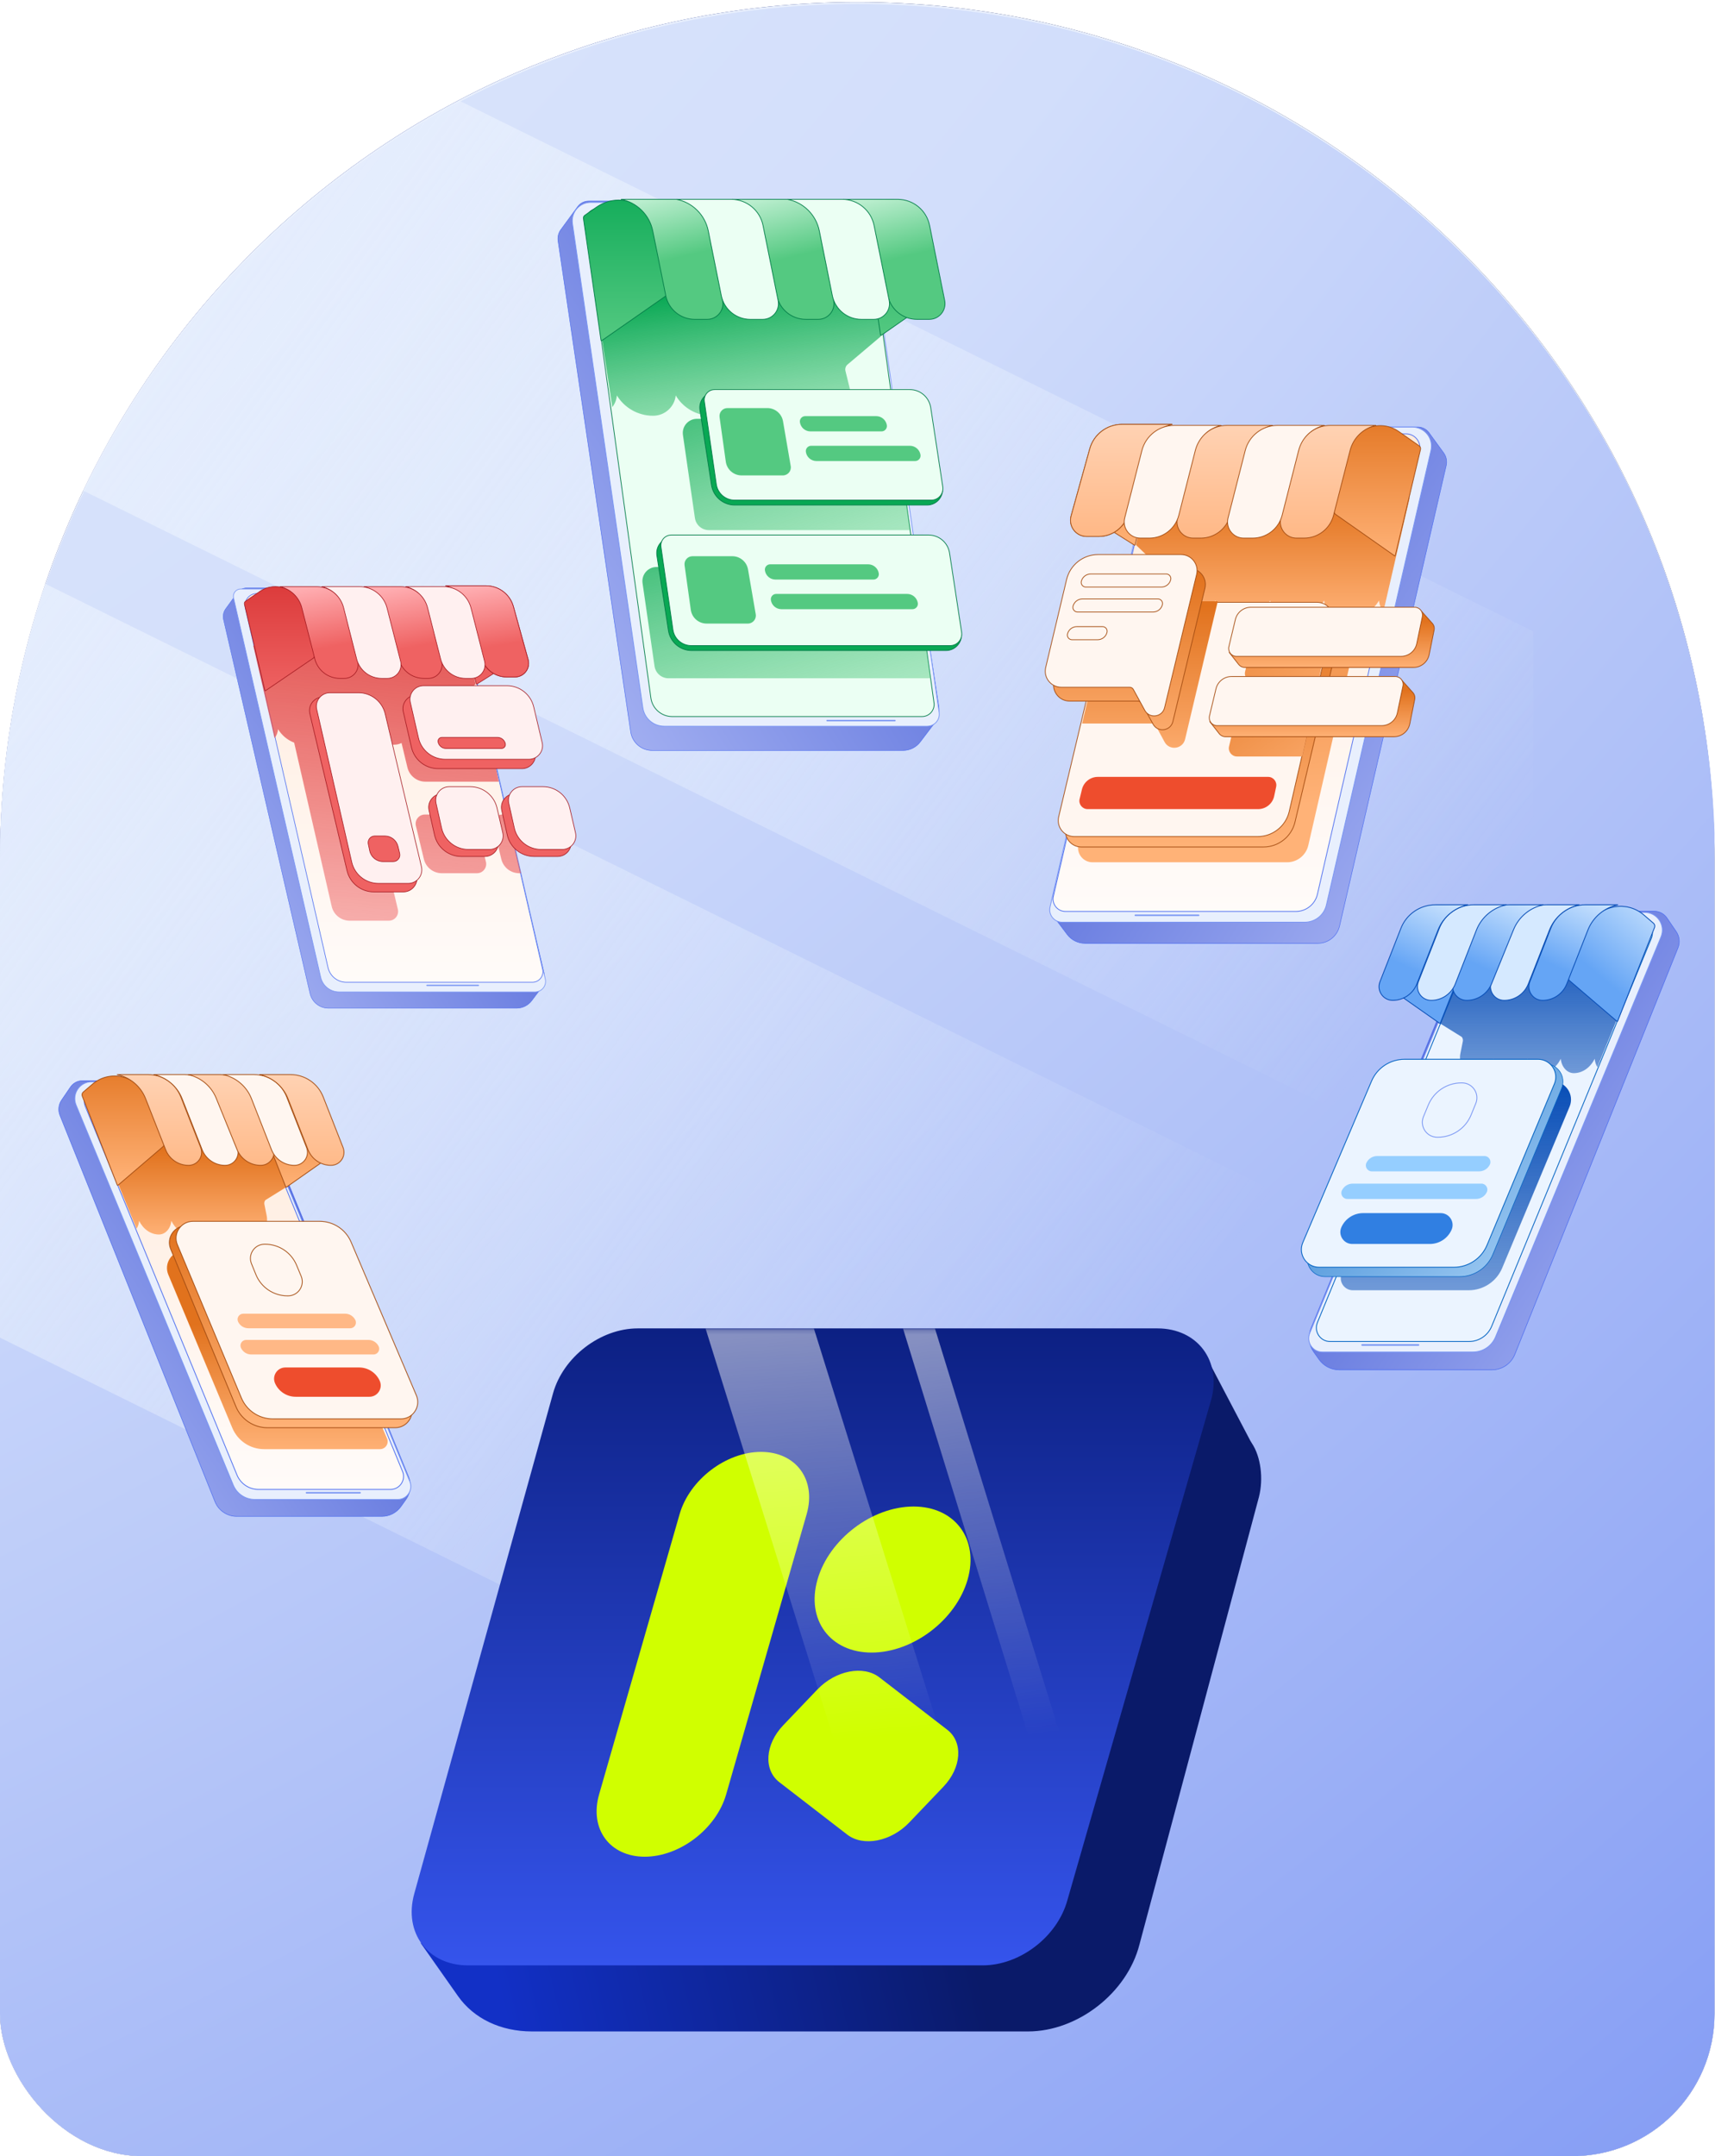 <svg width="425" height="534" viewBox="0 0 425 534" fill="none" xmlns="http://www.w3.org/2000/svg">
<g id="Property 1=Marketplace">
<g clip-path="url(#clip0_3497_104629)">
<g id="Rectangle 3765">
<path d="M0 212.966C0 95.639 95.112 0.527 212.439 0.527V0.527C329.766 0.527 424.878 95.639 424.878 212.966V532.205C424.878 533.487 423.839 534.527 422.557 534.527H2.322C1.039 534.527 0 533.487 0 532.205V212.966Z" fill="url(#paint0_angular_3497_104629)"/>
<path d="M0 212.966C0 95.639 95.112 0.527 212.439 0.527V0.527C329.766 0.527 424.878 95.639 424.878 212.966V532.205C424.878 533.487 423.839 534.527 422.557 534.527H2.322C1.039 534.527 0 533.487 0 532.205V212.966Z" fill="url(#paint1_linear_3497_104629)"/>
</g>
<path id="Rectangle 3766" d="M0 213.5C0 96.139 95.139 1 212.5 1V1C329.861 1 425 96.139 425 213.5V532.691C425 533.966 423.966 535 422.691 535H2.309C1.034 535 0 533.966 0 532.691V213.5Z" fill="url(#paint2_radial_3497_104629)"/>
<path id="Intersect" fill-rule="evenodd" clip-rule="evenodd" d="M0 331.295V212.636C0 188.823 3.939 165.929 11.201 144.572L380 326.712V518.967L0 331.295ZM113.992 25.022L380 156.396V299L20.607 121.505C40.431 80.096 73.346 46.148 113.992 25.022Z" fill="url(#paint3_linear_3497_104629)"/>
<g id="Frame 4895">
<g id="Group 1194">
<g id="ClodeoWebMobile">
<g id="ClodeoWebMobile_2">
<path id="Rectangle 1654" d="M53.273 371.913L14.855 276.242C14.353 274.991 14.506 273.572 15.265 272.458L17.459 269.233C18.132 268.243 19.252 267.651 20.45 267.651L57.158 267.651C59.515 267.651 61.639 269.075 62.533 271.256L101.265 365.772C102.02 367.613 101.779 369.712 100.628 371.335L99.369 373.109C98.28 374.644 96.514 375.557 94.632 375.557H75.804H58.663C56.29 375.557 54.157 374.114 53.273 371.913Z" fill="url(#paint4_linear_3497_104629)" stroke="#4B6CEF" stroke-width="0.133"/>
<path id="Rectangle 1653" d="M22.712 267.919H56.73C59.068 267.919 61.175 269.328 62.068 271.487L101.554 366.903C102.434 369.03 100.871 371.37 98.568 371.37H63.143C60.806 371.37 58.699 369.961 57.805 367.802L18.857 273.686C17.721 270.939 19.739 267.919 22.712 267.919Z" fill="#E8EFFD" stroke="#7895F3" stroke-width="0.196"/>
<path id="Rectangle 1681" d="M61.962 272.665L99.755 364.424C100.631 366.551 99.067 368.886 96.767 368.886H64.072C61.731 368.886 59.621 367.474 58.73 365.309L21.16 274.09C20.178 271.706 21.931 269.088 24.509 269.088H30.209C30.656 269.088 31.096 269.193 31.494 269.395L36.412 271.89C37.112 272.246 37.886 272.431 38.672 272.431H47.596C48.526 272.431 49.345 271.819 49.609 270.928C49.933 269.836 50.936 269.088 52.074 269.088H56.62C58.961 269.088 61.071 270.5 61.962 272.665Z" fill="url(#paint5_linear_3497_104629)" stroke="#4B6CEF" stroke-width="0.196"/>
<path id="Rectangle 1685" d="M41.711 315.701C40.535 312.888 42.602 309.785 45.65 309.785L70.466 309.785C73.888 309.785 76.98 311.828 78.322 314.978L95.915 356.28C96.446 357.526 95.531 358.91 94.176 358.91L65.455 358.91C62.011 358.91 58.904 356.841 57.576 353.664L41.711 315.701Z" fill="url(#paint6_linear_3497_104629)"/>
<path id="Union" d="M33.84 304.322L21.37 273.871C21.076 273.153 21.623 272.371 22.398 272.4L63.157 273.939C63.572 273.939 63.931 274.294 64.019 274.793L70.803 294.098L65.768 297.226C65.538 297.493 65.442 297.892 65.518 298.27L66.096 301.144C66.566 303.485 65.122 305.748 63.157 305.748C61.125 305.748 59.297 304.416 58.302 302.351C58.143 304.212 56.862 305.748 55.225 305.748C53.177 305.748 51.331 304.422 50.306 302.359C50.181 304.208 48.919 305.748 47.301 305.748C45.276 305.748 43.454 304.419 42.463 302.359C42.302 304.216 41.022 305.748 39.388 305.748C37.339 305.748 35.493 304.422 34.468 302.358C34.419 303.086 34.193 303.765 33.84 304.322Z" fill="url(#paint7_linear_3497_104629)"/>
<path id="Line 326" d="M37.953 270.629L47.906 270.629" stroke="#8896A2" stroke-width="0.196"/>
</g>
<path id="Line 418" d="M75.953 369.703H89.228" stroke="#7895F3" stroke-width="0.368" stroke-linecap="round"/>
<path id="Rectangle 1684" d="M20.628 270.475L22.902 268.526C27.308 264.751 34.121 266.443 36.249 271.84L40.644 282.99C40.781 283.34 40.682 283.738 40.397 283.982L29.228 293.555C29.177 293.599 29.098 293.579 29.073 293.516L20.382 271.467C20.244 271.118 20.343 270.72 20.628 270.475Z" fill="url(#paint8_linear_3497_104629)" stroke="#A54D12" stroke-width="0.196"/>
<path id="Rectangle 1690" d="M62.465 270.927L65.951 268.483C70.422 265.349 76.647 267.22 78.65 272.3L83.441 284.454C83.59 284.833 83.46 285.265 83.127 285.499L70.972 294.02C70.92 294.057 70.848 294.035 70.825 293.976L62.151 271.971C62.002 271.592 62.132 271.16 62.465 270.927Z" fill="url(#paint9_linear_3497_104629)" stroke="#A54D12" stroke-width="0.196"/>
<path id="Rectangle 1685_2" d="M28.991 266.135L35.954 266.135L36.694 266.135C40.278 266.135 43.496 268.329 44.806 271.664L49.733 284.214C50.564 286.331 49.003 288.621 46.728 288.621C44.219 288.621 41.966 287.085 41.05 284.75L36.082 272.097C34.865 268.997 32.169 266.783 28.991 266.135Z" fill="url(#paint10_linear_3497_104629)" stroke="#A54D12" stroke-width="0.196"/>
<path id="Rectangle 1691" d="M38.038 266.135L45.001 266.135L45.741 266.135C49.325 266.135 52.543 268.329 53.853 271.664L58.78 284.214C59.611 286.331 58.05 288.621 55.775 288.621C53.266 288.621 51.013 287.085 50.096 284.75L45.129 272.097C43.912 268.997 41.216 266.783 38.038 266.135Z" fill="#FFF6F0" stroke="#A54D12" stroke-width="0.196"/>
<path id="Rectangle 1692" d="M46.528 266.135L53.491 266.135L54.55 266.135C58.096 266.135 61.288 268.282 62.623 271.567L67.686 284.019C68.58 286.217 66.962 288.621 64.589 288.621C62.02 288.621 59.707 287.065 58.739 284.685L53.576 271.988C52.338 268.943 49.667 266.775 46.528 266.135Z" fill="url(#paint11_linear_3497_104629)" stroke="#A54D12" stroke-width="0.196"/>
<path id="Rectangle 1693" d="M55.225 266.135L62.188 266.135L62.929 266.135C66.513 266.135 69.731 268.329 71.04 271.664L75.967 284.214C76.799 286.331 75.237 288.621 72.962 288.621C70.454 288.621 68.201 287.085 67.284 284.75L62.316 272.097C61.1 268.997 58.403 266.783 55.225 266.135Z" fill="#FFF6F0" stroke="#A54D12" stroke-width="0.196"/>
<path id="Rectangle 1694" d="M64.276 266.135L71.239 266.135L71.98 266.135C75.563 266.135 78.782 268.329 80.091 271.664L85.018 284.214C85.849 286.331 84.288 288.621 82.013 288.621C79.504 288.621 77.252 287.085 76.335 284.75L71.367 272.097C70.15 268.997 67.454 266.783 64.276 266.135Z" fill="url(#paint12_linear_3497_104629)" stroke="#A54D12" stroke-width="0.196"/>
<g id="Group 1186">
<path id="Rectangle 1682" d="M97.938 353.596L66.279 353.596C62.865 353.596 59.781 351.54 58.474 348.386L42.295 309.343C41.157 306.596 43.175 303.574 46.149 303.574H74.679C79.788 303.574 84.401 306.634 86.389 311.342L101.782 347.802C102.943 350.552 100.923 353.596 97.938 353.596Z" fill="url(#paint13_linear_3497_104629)" stroke="#A54D12" stroke-width="0.196"/>
<path id="Rectangle 1685_3" d="M99.347 351.412L67.611 351.412C64.207 351.412 61.135 349.367 59.823 346.226L43.957 308.263C42.809 305.515 44.828 302.483 47.806 302.483H79.236C82.62 302.483 85.676 304.503 87.002 307.616L103.185 345.606C104.357 348.358 102.337 351.412 99.347 351.412Z" fill="#FFF6F0" stroke="#A54D12" stroke-width="0.196"/>
<path id="Rectangle 1687" d="M71.394 320.936H71.237C67.804 320.936 64.714 318.858 63.419 315.679L62.32 312.982C61.381 310.674 63.078 308.15 65.57 308.15H65.705C69.117 308.15 72.193 310.204 73.501 313.355L74.634 316.083C75.593 318.393 73.895 320.936 71.394 320.936Z" fill="#FFF6F0" stroke="#A54D12" stroke-width="0.196"/>
<path id="Rectangle 1686" d="M68.158 342.587C67.352 340.742 68.704 338.677 70.717 338.677L88.992 338.677C91.202 338.677 93.206 339.978 94.106 341.997V341.997C94.93 343.848 93.575 345.935 91.549 345.935L73.275 345.935C71.056 345.935 69.047 344.621 68.158 342.587V342.587Z" fill="#EE4D2D"/>
<path id="Rectangle 1688" d="M59.011 327.375C58.563 326.442 59.242 325.361 60.277 325.361L85.532 325.361C86.607 325.361 87.589 325.973 88.062 326.939V326.939C88.52 327.875 87.839 328.967 86.797 328.967L61.544 328.967C60.463 328.967 59.479 328.348 59.011 327.375V327.375Z" fill="#FFB886"/>
<path id="Rectangle 1689" d="M59.73 333.866C59.281 332.934 59.961 331.853 60.996 331.853L91.299 331.853C92.374 331.853 93.356 332.465 93.829 333.43V333.43C94.288 334.366 93.606 335.459 92.564 335.459L62.262 335.459C61.182 335.459 60.198 334.84 59.73 333.866V333.866Z" fill="#FFB886"/>
</g>
</g>
</g>
</g>
<g id="Frame 4897">
<g id="Group 1194_2">
<g id="ClodeoWebMobile_3">
<g id="ClodeoWebMobile_4">
<path id="Rectangle 1654_2" d="M156.298 181.281L138.294 59.654C138.149 58.68 138.395 57.688 138.977 56.894L143.171 51.167C143.802 50.307 144.804 49.798 145.871 49.798L208.736 49.798C211.387 49.798 213.642 51.732 214.046 54.352L232.651 174.978C232.873 176.418 232.501 177.887 231.62 179.047L228.052 183.743C227.037 185.081 225.454 185.867 223.774 185.867H193.046H161.613C158.949 185.867 156.688 183.915 156.298 181.281Z" fill="url(#paint14_linear_3497_104629)" stroke="#4B6CEF" stroke-width="0.123"/>
<path id="Rectangle 1653_2" d="M146.398 50.126H209.743C212.397 50.126 214.649 52.074 215.031 54.701L232.734 176.447C232.996 178.25 231.598 179.866 229.776 179.866H164.593C161.939 179.866 159.687 177.918 159.305 175.291L141.866 55.365C141.465 52.602 143.607 50.126 146.398 50.126Z" fill="#E8EFFD" stroke="#7895F3" stroke-width="0.181"/>
<path id="Rectangle 1681_2" d="M193.212 55.814H193.25L193.277 55.787L197.373 51.6H209.849C212.517 51.6 214.777 53.568 215.142 56.211L231.453 174.07C231.702 175.867 230.306 177.469 228.493 177.469H166.589C163.92 177.469 161.661 175.501 161.295 172.858L145.041 55.41C144.763 53.396 146.328 51.6 148.361 51.6H161.128C161.707 51.6 162.27 51.791 162.729 52.144L166.26 54.858C167.067 55.478 168.057 55.814 169.075 55.814H179.892H193.212Z" fill="#EBFFF3" stroke="#037D48" stroke-width="0.181"/>
<path id="Union_2" d="M151.727 100.855L147.18 70.731L215.84 70.731C216.597 70.731 217.253 71.259 217.412 71.998L218.272 83.312L209.971 90.333C209.551 90.73 209.377 91.322 209.516 91.882L210.569 96.142C211.427 99.614 208.793 102.969 205.208 102.969C201.502 102.969 198.167 100.994 196.351 97.932C196.062 100.691 193.725 102.969 190.738 102.969C187.002 102.969 183.635 101.003 181.765 97.945C181.536 100.685 179.235 102.969 176.283 102.969C172.589 102.969 169.266 100.998 167.458 97.945C167.163 100.698 164.829 102.969 161.847 102.969C158.11 102.969 154.743 101.002 152.872 97.943C152.783 99.021 152.372 100.029 151.727 100.855Z" fill="url(#paint15_linear_3497_104629)"/>
<line id="Line 326_2" x1="167.789" y1="53.806" x2="187.778" y2="53.806" stroke="#8896A2" stroke-width="0.181"/>
<g id="Group 1103">
<path id="Rectangle 1684_2" d="M144.92 53.324L147.792 51.321C153.764 47.156 162.031 50.741 163.071 57.947L165.189 72.615C165.233 72.92 165.101 73.224 164.849 73.4L149.085 84.393C149.03 84.431 148.953 84.398 148.944 84.331L144.58 54.109C144.536 53.804 144.667 53.5 144.92 53.324Z" fill="url(#paint16_linear_3497_104629)" stroke="#037D48" stroke-width="0.181"/>
<path id="Rectangle 1697" d="M214.19 52.001L215.361 51.184C221.333 47.02 229.599 50.605 230.639 57.811L232.757 72.479C232.801 72.784 232.67 73.088 232.417 73.264L218.355 83.07C218.299 83.109 218.223 83.076 218.213 83.009L213.849 52.786C213.805 52.481 213.937 52.177 214.19 52.001Z" fill="url(#paint17_linear_3497_104629)" stroke="#037D48" stroke-width="0.181"/>
<path id="Rectangle 1684_3" d="M153.889 49.367L163.49 49.367L167.424 49.367C171.263 49.367 174.569 52.075 175.326 55.838L179.067 74.431C179.553 76.842 177.709 79.094 175.249 79.094L172.176 79.094C168.683 79.094 165.673 76.63 164.984 73.204L161.761 57.185C160.952 53.167 157.793 50.122 153.889 49.367Z" fill="url(#paint18_linear_3497_104629)" stroke="#037D48" stroke-width="0.181"/>
<path id="Rectangle 1694_2" d="M181.408 49.367L191.009 49.367L194.943 49.367C198.782 49.367 202.089 52.075 202.846 55.838L206.587 74.431C207.072 76.842 205.228 79.094 202.769 79.094L199.696 79.094C196.202 79.094 193.193 76.63 192.504 73.204L189.28 57.185C188.472 53.167 185.312 50.122 181.408 49.367Z" fill="url(#paint19_linear_3497_104629)" stroke="#037D48" stroke-width="0.181"/>
<path id="Rectangle 1696" d="M208.928 49.367L218.529 49.367L222.463 49.367C226.302 49.367 229.608 52.075 230.365 55.838L234.107 74.431C234.592 76.842 232.748 79.094 230.288 79.094L227.216 79.094C223.722 79.094 220.713 76.63 220.023 73.204L216.8 57.185C215.991 53.167 212.832 50.122 208.928 49.367Z" fill="url(#paint20_linear_3497_104629)" stroke="#037D48" stroke-width="0.181"/>
<path id="Rectangle 1693_2" d="M167.649 49.367L177.25 49.367L181.184 49.367C185.023 49.367 188.33 52.075 189.087 55.838L192.828 74.431C193.313 76.842 191.469 79.094 189.01 79.094L185.937 79.094C182.443 79.094 179.434 76.63 178.745 73.204L175.521 57.185C174.713 53.167 171.553 50.122 167.649 49.367Z" fill="#EBFFF3" stroke="#037D48" stroke-width="0.181"/>
<path id="Rectangle 1695" d="M195.169 49.367L204.77 49.367L208.704 49.367C212.543 49.367 215.849 52.075 216.606 55.838L220.347 74.431C220.833 76.842 218.989 79.094 216.529 79.094L213.457 79.094C209.963 79.094 206.953 76.63 206.264 73.204L203.041 57.185C202.232 53.167 199.073 50.122 195.169 49.367Z" fill="#EBFFF3" stroke="#037D48" stroke-width="0.181"/>
</g>
</g>
<path id="Line 418_2" d="M204.961 178.465H221.784" stroke="#7895F3" stroke-width="0.341" stroke-linecap="round"/>
<g id="Group 1186_2">
<path id="Rectangle 1686_2" d="M159.233 144.423C158.929 142.315 160.564 140.427 162.694 140.427H226.507L230.709 167.988L165.663 167.988C163.925 167.988 162.451 166.711 162.203 164.991L159.233 144.423Z" fill="url(#paint21_linear_3497_104629)"/>
<path id="Rectangle 1682_2" d="M234.431 161.116L171.39 161.116C168.511 161.116 166.084 159.016 165.646 156.17L162.782 137.57C162.422 135.233 164.231 133.124 166.596 133.124H224.404C230.173 133.124 235.09 137.309 236.011 143.004L238.218 156.641C238.598 158.988 236.807 161.116 234.431 161.116Z" fill="#09A854" stroke="#037D48" stroke-width="0.181"/>
<path id="Rectangle 1685_4" d="M235.465 159.892L171.297 159.892C169.02 159.892 167.089 158.219 166.764 155.966L163.803 135.458C163.579 133.904 164.785 132.512 166.355 132.512H230.126C232.718 132.512 234.922 134.405 235.312 136.968L238.303 156.587C238.568 158.326 237.223 159.892 235.465 159.892Z" fill="#EBFFF3" stroke="#037D48" stroke-width="0.181"/>
</g>
<g id="Group 1187">
<path id="Rectangle 1686_3" d="M169.241 107.73C168.937 105.622 170.572 103.734 172.701 103.734L221.504 103.734L225.706 131.295H175.671C173.933 131.295 172.459 130.018 172.21 128.298L169.241 107.73Z" fill="url(#paint22_linear_3497_104629)"/>
<path id="Rectangle 1682_3" d="M229.749 125.09L182.083 125.09C179.204 125.09 176.756 122.99 176.318 120.144L173.454 101.544C173.094 99.206 174.903 97.098 177.268 97.098H219.733C225.502 97.098 230.418 101.283 231.34 106.978L233.547 120.615C233.926 122.962 232.126 125.09 229.749 125.09Z" fill="#09A854" stroke="#037D48" stroke-width="0.181"/>
<path id="Rectangle 1685_5" d="M230.794 123.865L182.047 123.865C179.77 123.865 177.839 122.193 177.514 119.94L174.553 99.432C174.329 97.878 175.535 96.486 177.105 96.486H225.455C228.048 96.486 230.251 98.379 230.642 100.942L233.633 120.561C233.898 122.299 232.553 123.865 230.794 123.865Z" fill="#EBFFF3" stroke="#037D48" stroke-width="0.181"/>
<path id="Rectangle 1683" d="M198.228 104.568C198.118 103.774 198.734 103.066 199.535 103.066L217.139 103.066C218.439 103.066 219.55 104.004 219.769 105.285V105.285C219.908 106.1 219.281 106.844 218.454 106.844H200.842C199.525 106.844 198.409 105.873 198.228 104.568V104.568Z" fill="#54C981"/>
<path id="Rectangle 1689_2" d="M189.556 141.261C189.446 140.468 190.062 139.76 190.863 139.76L215.139 139.76C216.439 139.76 217.55 140.697 217.769 141.979V141.979C217.908 142.794 217.28 143.538 216.454 143.538H192.17C190.853 143.538 189.737 142.566 189.556 141.261V141.261Z" fill="#54C981"/>
<path id="Rectangle 1688_2" d="M178.318 103.313C178.152 102.125 179.075 101.065 180.274 101.065L190.152 101.065C192.074 101.065 193.718 102.45 194.044 104.344L195.953 115.434C196.161 116.641 195.231 117.744 194.007 117.744H183.772C181.802 117.744 180.133 116.292 179.861 114.341L178.318 103.313Z" fill="#54C981"/>
<path id="Rectangle 1690_2" d="M169.646 140.007C169.48 138.819 170.403 137.758 171.602 137.758L181.48 137.758C183.402 137.758 185.046 139.143 185.372 141.038L187.281 152.127C187.489 153.334 186.56 154.437 185.335 154.437H175.1C173.13 154.437 171.462 152.986 171.189 151.035L169.646 140.007Z" fill="#54C981"/>
<path id="Rectangle 1687_2" d="M199.704 111.906C199.594 111.113 200.211 110.405 201.012 110.405L225.479 110.405C226.779 110.405 227.89 111.343 228.109 112.624V112.624C228.248 113.439 227.62 114.183 226.794 114.183H202.319C201.001 114.183 199.886 113.212 199.704 111.906V111.906Z" fill="#54C981"/>
<path id="Rectangle 1691_2" d="M191.033 148.6C190.922 147.806 191.539 147.099 192.34 147.099H224.813C226.113 147.099 227.224 148.036 227.443 149.318V149.318C227.582 150.132 226.954 150.877 226.128 150.877L193.647 150.877C192.329 150.877 191.214 149.905 191.033 148.6V148.6Z" fill="#54C981"/>
</g>
</g>
</g>
</g>
<g id="Frame 4898">
<g id="Group 1194_3">
<g id="ClodeoWebMobile_5" clip-path="url(#clip1_3497_104629)">
<g id="ClodeoWebMobile_6">
<path id="Rectangle 1654_3" d="M331.956 229.357L358.394 115.296C358.646 114.208 358.414 113.065 357.757 112.162L354.128 107.173C353.48 106.282 352.445 105.755 351.344 105.755L292.898 105.755C290.339 105.755 288.114 107.512 287.521 110.002L260.612 222.995C260.23 224.599 260.583 226.289 261.576 227.604L264.468 231.438C265.512 232.822 267.146 233.636 268.88 233.636H297.295H326.572C329.143 233.636 331.375 231.863 331.956 229.357Z" fill="url(#paint23_linear_3497_104629)" stroke="#4B6CEF" stroke-width="0.127"/>
<path id="Rectangle 1653_3" d="M350.019 105.779H291.947C289.386 105.779 287.164 107.548 286.59 110.043L260.216 224.632C259.772 226.558 261.236 228.396 263.212 228.396H323.34C325.901 228.396 328.123 226.628 328.697 224.132L354.61 111.547C355.289 108.596 353.048 105.779 350.019 105.779Z" fill="#E8EFFD" stroke="#7895F3" stroke-width="0.186"/>
<path id="Rectangle 1681_3" d="M307.324 111.411H307.284L307.257 111.383L303.436 107.45H291.823C289.262 107.45 287.041 109.218 286.466 111.712L261.044 221.975C260.6 223.901 262.064 225.74 264.041 225.74H321.115C323.676 225.74 325.897 223.973 326.472 221.478L351.788 111.672C352.286 109.512 350.646 107.45 348.429 107.45H337.366C336.768 107.45 336.186 107.649 335.713 108.015L332.608 110.418C331.776 111.062 330.753 111.411 329.7 111.411H319.757H307.324Z" fill="url(#paint24_linear_3497_104629)" stroke="#4B6CEF" stroke-width="0.186"/>
<path id="Union_3" d="M342.816 151.473L349.309 123.313L285.217 123.313C284.509 123.313 283.898 123.809 283.748 124.504L281.501 134.969L288.447 141.583C288.839 141.956 289.002 142.512 288.872 143.039L287.889 147.043C287.088 150.307 289.547 153.459 292.893 153.459C296.353 153.459 299.466 151.603 301.161 148.725C301.431 151.318 303.612 153.459 306.4 153.459C309.888 153.459 313.031 151.612 314.777 148.737C314.99 151.313 317.138 153.459 319.894 153.459C323.342 153.459 326.444 151.607 328.131 148.737C328.407 151.325 330.586 153.459 333.369 153.459C336.858 153.459 340.001 151.611 341.747 148.735C341.831 149.749 342.214 150.697 342.816 151.473Z" fill="url(#paint25_linear_3497_104629)"/>
<line id="Line 326_3" y1="-0.093" x2="18.659" y2="-0.093" transform="matrix(-1 0 0 1 331.055 109.601)" stroke="#8896A2" stroke-width="0.186"/>
<g id="Group 1103_2">
<path id="Rectangle 1684_4" d="M351.691 110.424L346.641 106.878C341.996 103.617 335.525 106.07 334.21 111.591L330.654 126.524C330.574 126.858 330.707 127.207 330.988 127.404L345.613 137.673C345.667 137.711 345.742 137.682 345.757 137.618L352.025 111.304C352.104 110.97 351.972 110.621 351.691 110.424Z" fill="url(#paint26_linear_3497_104629)" stroke="#A54D12" stroke-width="0.186"/>
<path id="Rectangle 1688_3" d="M269.765 115.454L267.196 126.241L281.149 135.029C281.203 135.063 281.274 135.034 281.289 134.971L287.691 108.094C280.776 103.778 271.656 107.515 269.765 115.454Z" fill="url(#paint27_linear_3497_104629)" stroke="#A54D12" stroke-width="0.186"/>
<path id="Rectangle 1684_5" d="M341.014 105.352L333.084 105.352L329.697 105.352C325.906 105.352 322.598 107.923 321.662 111.597L317.41 128.28C316.765 130.814 318.678 133.276 321.292 133.276L323.168 133.276C326.618 133.276 329.629 130.937 330.481 127.593L334.57 111.551C335.377 108.381 337.913 106.014 341.014 105.352Z" fill="url(#paint28_linear_3497_104629)" stroke="#A54D12" stroke-width="0.186"/>
<path id="Rectangle 1689_3" d="M315.409 105.352L307.478 105.352L304.092 105.352C300.301 105.352 296.992 107.923 296.056 111.597L291.805 128.28C291.159 130.813 293.073 133.276 295.687 133.276L297.563 133.276C301.013 133.276 304.024 130.936 304.876 127.593L308.964 111.551C309.772 108.381 312.307 106.014 315.409 105.352Z" fill="url(#paint29_linear_3497_104629)" stroke="#A54D12" stroke-width="0.186"/>
<path id="Rectangle 1691_3" d="M290.487 105.093L282.428 105.093L278.045 105.093C274.321 105.093 271.054 107.575 270.056 111.163L265.431 127.781C264.721 130.334 266.641 132.862 269.291 132.862L272.303 132.862C275.692 132.862 278.666 130.603 279.574 127.338L284.089 111.113C284.948 108.027 287.448 105.741 290.487 105.093Z" fill="url(#paint30_linear_3497_104629)" stroke="#A54D12" stroke-width="0.186"/>
<path id="Rectangle 1692_2" d="M290.487 105.093L282.428 105.093L278.045 105.093C274.321 105.093 271.054 107.575 270.056 111.163L265.431 127.781C264.721 130.334 266.641 132.862 269.291 132.862L272.303 132.862C275.692 132.862 278.666 130.603 279.574 127.338L284.089 111.113C284.948 108.027 287.448 105.741 290.487 105.093Z" fill="url(#paint31_linear_3497_104629)" stroke="#A54D12" stroke-width="0.186"/>
<path id="Rectangle 1685_6" d="M328.268 105.352L318.289 105.352L316.614 105.352C312.823 105.352 309.515 107.923 308.579 111.597L304.327 128.28C303.681 130.814 305.595 133.276 308.209 133.276L310.422 133.276C313.872 133.276 316.883 130.937 317.735 127.593L321.823 111.551C322.631 108.381 325.167 106.014 328.268 105.352Z" fill="#FFF6F0" stroke="#A54D12" stroke-width="0.186"/>
<path id="Rectangle 1690_3" d="M302.663 105.352L292.684 105.352L291.009 105.352C287.218 105.352 283.909 107.923 282.973 111.597L278.721 128.28C278.076 130.813 279.99 133.276 282.604 133.276L284.816 133.276C288.267 133.276 291.278 130.936 292.13 127.593L296.218 111.551C297.026 108.381 299.561 106.014 302.663 105.352Z" fill="#FFF6F0" stroke="#A54D12" stroke-width="0.186"/>
</g>
<path id="Rectangle 1685_7" d="M335.101 161.957C335.877 158.577 333.31 155.354 329.843 155.354L284.288 155.354C281.789 155.354 279.617 157.07 279.04 159.502L267.244 209.131C266.707 211.391 268.42 213.559 270.743 213.559L318.954 213.559C321.468 213.559 323.649 211.822 324.212 209.372L335.101 161.957Z" fill="url(#paint32_linear_3497_104629)"/>
</g>
<path id="Line 418_3" d="M297.043 226.686H281.339" stroke="#7895F3" stroke-width="0.351" stroke-linecap="round"/>
<g id="Group 1186_3">
<path id="Rectangle 1682_4" d="M267.989 209.774L313.098 209.774C316.817 209.774 320.054 207.221 320.916 203.603L332.412 155.351C333.007 152.857 331.115 150.461 328.551 150.461H286.302C280.67 150.461 275.782 154.349 274.516 159.837L264.115 204.911C263.541 207.399 265.436 209.774 267.989 209.774Z" fill="url(#paint33_linear_3497_104629)" stroke="#A54D12" stroke-width="0.186"/>
<path id="Rectangle 1685_8" d="M266.216 207.187L311.662 207.187C315.406 207.187 318.653 204.601 319.491 200.953L330.267 154.027C330.838 151.54 328.949 149.168 326.398 149.168H281.329C277.608 149.168 274.374 151.724 273.514 155.344L262.354 202.3C261.761 204.794 263.652 207.187 266.216 207.187Z" fill="#FFF6F0" stroke="#A54D12" stroke-width="0.186"/>
<path id="Rectangle 1683_2" d="M316.247 194.858C316.512 193.595 315.549 192.408 314.259 192.408L272.065 192.408C270.19 192.408 268.558 193.692 268.117 195.515L267.545 197.877C267.235 199.156 268.204 200.387 269.519 200.387H311.786C313.708 200.387 315.367 199.04 315.763 197.16L316.247 194.858Z" fill="#EE4D2D"/>
<path id="Rectangle 1688_4" d="M325.457 175.004L310.134 175.004C308.253 175.004 306.618 176.295 306.182 178.124L304.575 184.855C304.27 186.132 305.238 187.358 306.551 187.358H322.71L325.457 175.004Z" fill="url(#paint34_linear_3497_104629)"/>
<path id="Rectangle 1691_4" d="M329.438 156.474L314.114 156.474C312.234 156.474 310.599 157.764 310.162 159.593L308.556 166.324C308.251 167.601 309.219 168.827 310.532 168.827H326.691L329.438 156.474Z" fill="url(#paint35_linear_3497_104629)"/>
<path id="Rectangle 1687_3" d="M308.482 165.303L350.277 165.303C352.166 165.303 353.794 163.971 354.168 162.119L355.395 156.044C355.516 155.445 355.347 154.824 354.939 154.368L352.304 151.424C352.109 151.206 351.825 151.089 351.533 151.106L311.141 153.493C309.764 153.575 308.529 154.364 307.877 155.579L304.639 161.612L306.958 164.562C307.325 165.03 307.887 165.303 308.482 165.303Z" fill="url(#paint36_linear_3497_104629)" stroke="#A54D12" stroke-width="0.186"/>
<path id="Rectangle 1689_4" d="M303.677 182.461L345.472 182.461C347.361 182.461 348.989 181.129 349.363 179.277L350.59 173.203C350.711 172.603 350.542 171.982 350.134 171.526L347.5 168.582C347.305 168.364 347.021 168.247 346.729 168.265L306.336 170.652C304.96 170.733 303.724 171.522 303.072 172.737L299.835 178.77L302.153 181.72C302.521 182.188 303.083 182.461 303.677 182.461Z" fill="url(#paint37_linear_3497_104629)" stroke="#A54D12" stroke-width="0.186"/>
<path id="Rectangle 1686_4" d="M306.414 162.557H347.203C349.084 162.557 350.707 161.237 351.09 159.395L352.475 152.722C352.725 151.519 351.807 150.39 350.578 150.39L309.999 150.39C308.163 150.39 306.566 151.65 306.138 153.437L304.529 160.168C304.238 161.387 305.161 162.557 306.414 162.557Z" fill="#FFF6F0" stroke="#A54D12" stroke-width="0.186"/>
<path id="Rectangle 1690_4" d="M301.609 179.716H342.398C344.28 179.716 345.903 178.395 346.285 176.553L347.671 169.881C347.921 168.677 347.002 167.548 345.773 167.548L305.195 167.548C303.358 167.548 301.761 168.808 301.334 170.595L299.724 177.327C299.433 178.545 300.357 179.716 301.609 179.716Z" fill="#FFF6F0" stroke="#A54D12" stroke-width="0.186"/>
</g>
<g id="Group 1187_2">
<path id="Rectangle 1688_5" d="M301.781 148.923L281.687 148.923C277.913 148.923 274.636 151.521 273.775 155.195L268.152 179.19L285.572 179.19C285.915 179.19 286.23 179.378 286.392 179.679L288.593 183.758C289.791 185.978 293.098 185.542 293.68 183.087L301.781 148.923Z" fill="url(#paint38_linear_3497_104629)"/>
<path id="Rectangle 1685_9" d="M290.656 178.705L298.598 145.679C299.199 143.182 297.307 140.781 294.739 140.781H274.19C270.469 140.781 267.235 143.336 266.375 146.956L261.195 168.748C260.602 171.242 262.494 173.636 265.057 173.636L282.012 173.636C282.386 173.636 282.731 173.84 282.911 174.169L285.751 179.358C286.915 181.486 290.089 181.063 290.656 178.705Z" fill="url(#paint39_linear_3497_104629)" stroke="#A54D12" stroke-width="0.186"/>
<path id="Rectangle 1687_4" d="M288.597 175.273L296.54 142.247C297.14 139.75 295.248 137.349 292.68 137.349H272.131C268.41 137.349 265.177 139.904 264.316 143.524L259.137 165.317C258.544 167.811 260.435 170.204 262.999 170.204L279.953 170.204C280.327 170.204 280.672 170.409 280.852 170.737L283.692 175.927C284.857 178.054 288.03 177.632 288.597 175.273Z" fill="#FFF6F0" stroke="#A54D12" stroke-width="0.186"/>
<path id="Rectangle 1689_5" d="M269.089 145.398H287.802C288.911 145.398 289.873 144.632 290.121 143.551C290.285 142.836 289.741 142.153 289.007 142.153L270.298 142.153C269.205 142.153 268.249 142.889 267.971 143.946C267.777 144.68 268.33 145.398 269.089 145.398Z" fill="#FFF6F0" stroke="#A54D12" stroke-width="0.186"/>
<path id="Rectangle 1690_5" d="M267.031 151.575H285.744C286.853 151.575 287.815 150.809 288.062 149.728C288.226 149.012 287.683 148.33 286.949 148.33L268.24 148.33C267.147 148.33 266.191 149.066 265.912 150.123C265.718 150.857 266.272 151.575 267.031 151.575Z" fill="#FFF6F0" stroke="#A54D12" stroke-width="0.186"/>
<path id="Rectangle 1691_5" d="M265.658 158.439H272.017C273.126 158.439 274.088 157.672 274.336 156.591C274.5 155.876 273.956 155.193 273.222 155.193L266.867 155.193C265.774 155.193 264.818 155.929 264.539 156.986C264.345 157.72 264.899 158.439 265.658 158.439Z" fill="#FFF6F0" stroke="#A54D12" stroke-width="0.186"/>
</g>
</g>
</g>
</g>
<g id="Component 338">
<g id="Frame 44905">
<g id="Rectangle 3900" filter="url(#filter0_b_3497_104629)">
<path d="M163.134 366.535C165.225 362.04 169.721 358.594 174.57 357.768L298.153 334.562L309.83 356.789C309.947 357.011 310.082 357.224 310.222 357.433C312.483 360.819 313.118 366.294 311.987 370.733L282.378 481.576C279.325 493.564 267.072 503.12 254.756 503.12H131.813C124.07 503.12 117.414 499.936 113.484 494.352L104.273 481.264L163.134 366.535Z" fill="url(#paint40_linear_3497_104629)"/>
</g>
</g>
<g id="Rectangle 3901" filter="url(#filter1_b_3497_104629)">
<path d="M137.044 345.098C139.546 336.084 148.786 329 158.041 329H286.836C296.749 329 302.806 337.084 300.127 346.738L264.501 470.661C262 479.675 252.76 486.759 243.504 486.759H115.946C106.033 486.759 99.975 478.676 102.655 469.022L137.044 345.098Z" fill="url(#paint41_linear_3497_104629)"/>
</g>
<g id="Component 337">
<path id="Vector" d="M159.772 459.846C151.091 459.846 146.01 452.956 148.465 444.416L168.413 375.015C170.858 366.507 179.877 359.586 188.59 359.586C197.271 359.586 202.353 366.475 199.898 375.015L179.95 444.416C177.504 452.924 168.486 459.846 159.772 459.846Z" fill="#D0FF00"/>
<path id="Vector_2" d="M215.992 409.286C226.264 409.286 236.919 401.189 239.79 391.201C242.661 381.213 236.661 373.116 226.389 373.116C216.116 373.116 205.462 381.213 202.591 391.201C199.72 401.189 205.72 409.286 215.992 409.286Z" fill="#D0FF00"/>
<path id="Rectangle 3894" d="M193.134 441.395C189.155 438.325 189.59 432.005 194.106 427.278L202.554 418.435C207.07 413.708 213.956 412.364 217.935 415.434L234.75 428.407C238.729 431.476 238.294 437.797 233.778 442.523L225.33 451.367C220.814 456.094 213.928 457.437 209.949 454.368L193.134 441.395Z" fill="#D0FF00"/>
</g>
<g id="Mask group">
<mask id="mask0_3497_104629" style="mask-type:alpha" maskUnits="userSpaceOnUse" x="97" y="329" width="210" height="159">
<path id="Rectangle 10113" d="M146.382 329.22H305.259C306.011 329.22 306.55 329.946 306.333 330.666L260.551 482.728C259.722 485.481 257.188 487.364 254.314 487.364L99.007 487.364C98.264 487.364 97.726 486.655 97.927 485.939L140.661 333.558C141.38 330.993 143.718 329.22 146.382 329.22Z" fill="#4B6CEF" stroke="#0C2083" stroke-width="0.118"/>
</mask>
<g mask="url(#mask0_3497_104629)">
<path id="Rectangle 3193" d="M201.684 329H174.837L207.169 432.561H234.016L201.684 329Z" fill="url(#paint42_linear_3497_104629)" fill-opacity="0.5"/>
<path id="Rectangle 10112" d="M231.685 329H223.77L255.687 432.561H263.602L231.685 329Z" fill="url(#paint43_linear_3497_104629)" fill-opacity="0.5"/>
</g>
</g>
</g>
<g id="Frame 4896">
<g id="Group 1194_4">
<g id="ClodeoWebMobile_7" clip-path="url(#clip2_3497_104629)">
<g id="ClodeoWebMobile_8">
<path id="Rectangle 1654_4" d="M76.833 246.074L55.393 153.435C55.18 152.515 55.377 151.547 55.932 150.783L58.811 146.819C59.36 146.063 60.237 145.616 61.171 145.616L108.455 145.616C110.624 145.616 112.509 147.106 113.011 149.216L134.827 240.96C135.15 242.317 134.851 243.747 134.012 244.861L131.771 247.836C130.886 249.01 129.501 249.701 128.03 249.701H105.035H81.396C79.216 249.701 77.325 248.198 76.833 246.074Z" fill="url(#paint44_linear_3497_104629)" stroke="#4B6CEF" stroke-width="0.107"/>
<path id="Rectangle 1653_4" d="M59.653 145.871H109.221C111.391 145.871 113.274 147.37 113.76 149.486L135.132 242.48C135.507 244.112 134.267 245.669 132.593 245.669H84.017C81.846 245.669 79.963 244.17 79.477 242.055L57.883 148.093C57.622 146.956 58.486 145.871 59.653 145.871Z" fill="#E8EFFD" stroke="#7895F3" stroke-width="0.158"/>
<path id="Rectangle 1681_4" d="M96.887 150.222H96.921L96.944 150.198L100.048 146.998H109.33C111.5 146.998 113.383 148.496 113.869 150.611L134.467 240.084C134.843 241.717 133.603 243.274 131.928 243.274H85.834C83.664 243.274 81.781 241.776 81.294 239.661L60.786 150.574C60.364 148.744 61.755 146.998 63.632 146.998H72.437C72.945 146.998 73.438 147.167 73.839 147.478L76.292 149.378C76.998 149.925 77.865 150.222 78.758 150.222H86.782H96.887Z" fill="url(#paint45_linear_3497_104629)" stroke="#4B6CEF" stroke-width="0.158"/>
<line id="Line 326_4" x1="77.598" y1="148.667" x2="92.763" y2="148.667" stroke="#8896A2" stroke-width="0.158"/>
<path id="Union_4" fill-rule="evenodd" clip-rule="evenodd" d="M68.038 182.827L62.762 159.907L114.851 159.907C115.426 159.907 115.923 160.31 116.044 160.876L117.871 169.394L112.225 174.777C111.907 175.081 111.775 175.534 111.88 175.962L112.638 179.054L120.575 179.054L123.61 193.592H105.412C103.299 193.592 101.461 192.144 100.967 190.089L99.507 184.013C98.945 184.288 98.312 184.444 97.635 184.444C94.8 184.444 92.246 182.94 90.827 180.601C90.713 181.968 89.932 183.187 88.78 183.869L98.592 225.213C98.933 226.649 97.844 228.026 96.368 228.026L86.651 228.026C84.52 228.026 82.672 226.554 82.195 224.477L72.897 183.927C71.242 183.297 69.833 182.126 68.907 180.599C68.839 181.424 68.528 182.195 68.038 182.827ZM79.973 180.601L80.002 180.65H79.967L79.973 180.601ZM105.286 201.733C103.808 201.733 102.718 203.116 103.064 204.553L105.039 212.768C105.532 214.823 107.37 216.271 109.483 216.271H118.198C119.684 216.271 120.775 214.876 120.416 213.434L117.937 203.467C117.683 202.448 116.768 201.733 115.719 201.733H105.286ZM124.476 201.733C122.997 201.733 121.908 203.116 122.253 204.553L124.228 212.768C124.722 214.823 126.56 216.271 128.673 216.271H129.135L125.518 201.733H124.476Z" fill="url(#paint46_linear_3497_104629)"/>
<g id="Group 1187_3">
<path id="Rectangle 1685_10" d="M129.336 190.37L108.593 190.37C105.42 190.37 102.668 188.178 101.959 185.085L99.937 176.27C99.454 174.164 101.055 172.155 103.216 172.155H123.889C127.042 172.155 129.783 174.321 130.511 177.389L132.609 186.23C133.111 188.343 131.508 190.37 129.336 190.37Z" fill="#EF6262" stroke="#A31920" stroke-width="0.158"/>
<path id="Rectangle 1686_5" d="M131.083 188.044L110.339 188.044C107.166 188.044 104.414 185.852 103.705 182.759L101.683 173.944C101.2 171.837 102.801 169.828 104.962 169.828H125.635C128.788 169.828 131.529 171.995 132.257 175.063L134.355 183.904C134.857 186.017 133.254 188.044 131.083 188.044Z" fill="#FFF0F0" stroke="#A31920" stroke-width="0.158"/>
<path id="Rectangle 1683_3" d="M124.275 185.372H110.53C109.589 185.372 108.774 184.721 108.566 183.803C108.429 183.198 108.889 182.622 109.509 182.622L123.251 182.622C124.178 182.622 124.988 183.248 125.222 184.145C125.384 184.765 124.916 185.372 124.275 185.372Z" fill="#EF6262" stroke="#A31920" stroke-width="0.158"/>
</g>
<g id="Group 1103_3">
<path id="Rectangle 1684_6" d="M60.859 148.893L64.392 146.474C68.285 143.809 73.644 145.817 74.826 150.385L77.9 162.258C77.975 162.548 77.86 162.855 77.612 163.023L65.777 171.077C65.731 171.108 65.668 171.083 65.656 171.03L60.569 149.644C60.501 149.358 60.617 149.059 60.859 148.893Z" fill="url(#paint47_linear_3497_104629)" stroke="#A31920" stroke-width="0.158"/>
<path id="Rectangle 1688_6" d="M127.403 153.497L129.493 162.289L118.163 169.435C118.117 169.464 118.057 169.439 118.044 169.387L112.844 147.52C118.459 144.012 125.869 147.047 127.403 153.497Z" fill="url(#paint48_linear_3497_104629)" stroke="#A31920" stroke-width="0.158"/>
<path id="Rectangle 1684_7" d="M69.338 145.291L75.95 145.291L78.474 145.291C81.688 145.291 84.491 147.471 85.284 150.585L88.642 163.782C89.188 165.928 87.566 168.013 85.352 168.013L84.216 168.013C81.291 168.013 78.74 166.03 78.018 163.196L74.799 150.546C74.116 147.858 71.967 145.852 69.338 145.291Z" fill="url(#paint49_linear_3497_104629)" stroke="#A31920" stroke-width="0.158"/>
<path id="Rectangle 1689_6" d="M90.147 145.291L96.758 145.291L99.283 145.291C102.496 145.291 105.3 147.471 106.092 150.585L109.45 163.782C109.996 165.928 108.375 168.013 106.16 168.013L105.024 168.013C102.1 168.013 99.548 166.03 98.827 163.196L95.608 150.546C94.924 147.858 92.775 145.852 90.147 145.291Z" fill="url(#paint50_linear_3497_104629)" stroke="#A31920" stroke-width="0.158"/>
<path id="Rectangle 1691_6" d="M110.407 145.079L117.118 145.079L120.457 145.079C123.613 145.079 126.382 147.184 127.227 150.225L130.88 163.372C131.481 165.535 129.855 167.675 127.609 167.675L125.549 167.675C122.676 167.675 120.156 165.76 119.387 162.993L115.828 150.182C115.101 147.567 112.982 145.629 110.407 145.079Z" fill="url(#paint51_linear_3497_104629)" stroke="#A31920" stroke-width="0.158"/>
<path id="Rectangle 1692_3" d="M110.407 145.079L117.118 145.079L120.457 145.079C123.613 145.079 126.382 147.184 127.227 150.225L130.88 163.372C131.481 165.535 129.855 167.675 127.609 167.675L125.549 167.675C122.676 167.675 120.156 165.76 119.387 162.993L115.828 150.182C115.101 147.567 112.982 145.629 110.407 145.079Z" fill="url(#paint52_linear_3497_104629)" stroke="#A31920" stroke-width="0.158"/>
<path id="Rectangle 1685_11" d="M79.697 145.291L87.974 145.291L89.108 145.291C92.321 145.291 95.125 147.471 95.917 150.585L99.275 163.782C99.821 165.928 98.2 168.013 95.985 168.013L94.575 168.013C91.651 168.013 89.099 166.03 88.378 163.196L85.159 150.546C84.475 147.858 82.326 145.852 79.697 145.291Z" fill="#FFF0F0" stroke="#A31920" stroke-width="0.158"/>
<path id="Rectangle 1690_6" d="M100.506 145.291L108.782 145.291L109.916 145.291C113.129 145.291 115.933 147.471 116.726 150.585L120.084 163.782C120.63 165.928 119.008 168.013 116.794 168.013L115.384 168.013C112.459 168.013 109.907 166.03 109.186 163.196L105.967 150.546C105.284 147.858 103.135 145.852 100.506 145.291Z" fill="#FFF0F0" stroke="#A31920" stroke-width="0.158"/>
</g>
</g>
<path id="Line 418_4" d="M105.797 244.046H118.56" stroke="#7895F3" stroke-width="0.297" stroke-linecap="round"/>
<g id="Group 1186_4">
<path id="Rectangle 1682_5" d="M99.956 220.898L96.181 220.898H95.83L95.829 220.898H95.829H95.828H95.828H95.823H95.804H95.749L95.739 220.898H95.714L95.712 220.898H95.711H95.71H95.71L95.71 220.898L95.593 220.898L92.643 220.898C89.488 220.898 86.73 218.73 86.003 215.661L76.784 176.766C76.283 174.653 77.886 172.626 80.057 172.626H84.398C89.12 172.626 93.231 175.852 94.353 180.438L103.238 216.734C103.757 218.853 102.138 220.898 99.956 220.898Z" fill="#EF6262" stroke="#A31920" stroke-width="0.158"/>
<path id="Rectangle 1685_12" d="M101.166 218.792L93.794 218.792C90.621 218.792 87.869 216.599 87.16 213.507L78.488 175.689C78.005 173.582 79.606 171.573 81.767 171.573H88.835C91.989 171.573 94.729 173.739 95.457 176.808L104.438 214.651C104.94 216.764 103.337 218.792 101.166 218.792Z" fill="#FFF0F0" stroke="#A31920" stroke-width="0.158"/>
<path id="Rectangle 1683_4" d="M97.448 213.382H94.908C93.317 213.382 91.944 212.267 91.617 210.71L91.263 209.026C91.049 208.006 91.827 207.046 92.87 207.046L95.356 207.046C96.909 207.046 98.26 208.11 98.625 209.619L99.045 211.354C99.294 212.388 98.511 213.382 97.448 213.382Z" fill="#EF6262" stroke="#A31920" stroke-width="0.158"/>
</g>
<g id="Group 1188">
<path id="Rectangle 1685_13" d="M120.15 212.122H114.326C111.141 212.122 108.381 209.913 107.684 206.805L106.311 200.678C105.839 198.576 107.438 196.578 109.593 196.578L115.369 196.578C118.536 196.578 121.284 198.762 121.999 201.846L123.427 207.998C123.916 210.106 122.315 212.122 120.15 212.122Z" fill="#EF6262" stroke="#A31920" stroke-width="0.158"/>
<path id="Rectangle 1686_6" d="M121.315 210.377L116.072 210.377C112.887 210.377 110.127 208.168 109.431 205.06L108.057 198.933C107.585 196.831 109.185 194.834 111.339 194.834H116.534C119.7 194.834 122.448 197.017 123.164 200.102L124.591 206.253C125.081 208.362 123.48 210.377 121.315 210.377Z" fill="#FFF0F0" stroke="#A31920" stroke-width="0.158"/>
</g>
<g id="Group 1189">
<path id="Rectangle 1685_14" d="M138.174 212.122H132.349C129.164 212.122 126.405 209.913 125.708 206.805L124.334 200.678C123.863 198.576 125.462 196.578 127.616 196.578L133.393 196.578C136.559 196.578 139.307 198.762 140.023 201.846L141.45 207.998C141.94 210.106 140.339 212.122 138.174 212.122Z" fill="#EF6262" stroke="#A31920" stroke-width="0.158"/>
<path id="Rectangle 1686_7" d="M139.338 210.377L134.095 210.377C130.91 210.377 128.151 208.168 127.454 205.06L126.08 198.933C125.609 196.831 127.208 194.834 129.362 194.834H134.557C137.724 194.834 140.472 197.017 141.187 200.102L142.615 206.253C143.104 208.362 141.503 210.377 139.338 210.377Z" fill="#FFF0F0" stroke="#A31920" stroke-width="0.158"/>
</g>
</g>
</g>
</g>
<g id="Frame 4899">
<g id="Group 1194_5">
<g id="ClodeoWebMobile_9">
<g id="ClodeoWebMobile_10">
<path id="Rectangle 1654_5" d="M375.398 335.434L415.837 234.728C416.366 233.412 416.204 231.918 415.406 230.745L413.096 227.351C412.387 226.309 411.208 225.685 409.948 225.685L371.308 225.685C368.826 225.685 366.591 227.185 365.65 229.48L324.88 328.969C324.085 330.908 324.338 333.117 325.55 334.826L326.876 336.693C328.022 338.309 329.881 339.269 331.862 339.269H351.681H369.724C372.221 339.269 374.467 337.751 375.398 335.434Z" fill="url(#paint53_linear_3497_104629)" stroke="#4B6CEF" stroke-width="0.14"/>
<path id="Rectangle 1653_5" d="M407.565 225.967H371.757C369.296 225.967 367.078 227.45 366.138 229.723L324.574 330.16C323.647 332.4 325.293 334.862 327.717 334.862H365.007C367.467 334.862 369.685 333.38 370.626 331.106L411.623 232.038C412.819 229.147 410.694 225.967 407.565 225.967Z" fill="#E8EFFD" stroke="#7895F3" stroke-width="0.206"/>
<path id="Rectangle 1681_5" d="M366.251 230.962L326.469 327.551C325.547 329.79 327.193 332.248 329.614 332.248H364.031C366.494 332.248 368.715 330.761 369.653 328.483L409.201 232.463C410.234 229.953 408.389 227.197 405.675 227.197H399.675C399.205 227.197 398.742 227.308 398.323 227.521L393.146 230.148C392.409 230.522 391.594 230.716 390.767 230.716H381.373C380.394 230.716 379.532 230.073 379.254 229.134C378.913 227.985 377.858 227.197 376.659 227.197H371.874C369.41 227.197 367.19 228.684 366.251 230.962Z" fill="#EBF4FF" stroke="#0061C2" stroke-width="0.206"/>
<path id="Rectangle 1685_15" d="M388.968 274.072C390.205 271.111 388.03 267.844 384.821 267.844L358.7 267.844C355.097 267.844 351.842 269.996 350.43 273.31L332.501 315.402C331.662 317.37 333.107 319.555 335.246 319.555L363.974 319.555C367.599 319.555 370.87 317.377 372.268 314.032L388.968 274.072Z" fill="url(#paint54_linear_3497_104629)"/>
<path id="Union_5" d="M395.854 264.286L408.98 232.233C409.289 231.476 408.714 230.653 407.897 230.684L364.994 232.304C364.557 232.304 364.179 232.678 364.086 233.203L356.945 253.524L362.246 256.816C362.488 257.098 362.588 257.518 362.508 257.916L361.9 260.941C361.405 263.405 362.925 265.787 364.994 265.787C367.132 265.787 369.057 264.385 370.105 262.211C370.271 264.17 371.62 265.787 373.343 265.787C375.499 265.787 377.442 264.391 378.521 262.22C378.653 264.166 379.981 265.787 381.684 265.787C383.816 265.787 385.733 264.388 386.776 262.22C386.947 264.175 388.293 265.787 390.014 265.787C392.171 265.787 394.114 264.391 395.193 262.219C395.245 262.984 395.482 263.7 395.854 264.286Z" fill="url(#paint55_linear_3497_104629)"/>
<path id="Line 326_5" d="M391.523 228.82L381.047 228.82" stroke="#8896A2" stroke-width="0.206"/>
</g>
<path id="Line 418_5" d="M351.52 333.107H337.546" stroke="#7895F3" stroke-width="0.388" stroke-linecap="round"/>
<path id="Rectangle 1684_8" d="M409.758 228.658L407.365 226.606C402.727 222.632 395.556 224.413 393.316 230.095L388.69 241.831C388.545 242.199 388.649 242.619 388.949 242.876L400.706 252.952C400.76 252.998 400.843 252.978 400.869 252.912L410.018 229.702C410.163 229.334 410.059 228.915 409.758 228.658Z" fill="url(#paint56_linear_3497_104629)" stroke="#074DB6" stroke-width="0.206"/>
<path id="Rectangle 1690_7" d="M365.717 229.133L362.048 226.561C357.342 223.261 350.789 225.231 348.681 230.578L343.638 243.372C343.481 243.771 343.617 244.226 343.968 244.472L356.763 253.442C356.817 253.48 356.893 253.457 356.918 253.395L366.048 230.233C366.205 229.834 366.068 229.379 365.717 229.133Z" fill="url(#paint57_linear_3497_104629)" stroke="#074DB6" stroke-width="0.206"/>
<path id="Rectangle 1685_16" d="M400.956 224.089L393.626 224.089L392.847 224.089C389.075 224.089 385.687 226.398 384.308 229.91L379.123 243.119C378.247 245.348 379.891 247.759 382.285 247.759C384.926 247.759 387.298 246.142 388.263 243.684L393.491 230.365C394.772 227.102 397.611 224.772 400.956 224.089Z" fill="url(#paint58_linear_3497_104629)" stroke="#074DB6" stroke-width="0.206"/>
<path id="Rectangle 1691_7" d="M391.429 224.089L384.099 224.089L383.32 224.089C379.547 224.089 376.16 226.398 374.781 229.91L369.595 243.119C368.72 245.348 370.363 247.759 372.758 247.759C375.399 247.759 377.77 246.142 378.735 243.684L383.964 230.365C385.245 227.102 388.083 224.772 391.429 224.089Z" fill="#D5E9FF" stroke="#074DB6" stroke-width="0.206"/>
<path id="Rectangle 1692_4" d="M382.494 224.089L375.165 224.089L374.05 224.089C370.318 224.089 366.958 226.35 365.553 229.807L360.223 242.914C359.282 245.229 360.985 247.759 363.483 247.759C366.187 247.759 368.622 246.121 369.641 243.615L375.075 230.25C376.378 227.045 379.19 224.763 382.494 224.089Z" fill="url(#paint59_linear_3497_104629)" stroke="#074DB6" stroke-width="0.206"/>
<path id="Rectangle 1693_3" d="M373.335 224.089L366.005 224.089L365.226 224.089C361.454 224.089 358.066 226.398 356.687 229.91L351.501 243.119C350.626 245.348 352.27 247.759 354.664 247.759C357.305 247.759 359.677 246.142 360.642 243.684L365.87 230.365C367.151 227.102 369.99 224.772 373.335 224.089Z" fill="#D5E9FF" stroke="#074DB6" stroke-width="0.206"/>
<path id="Rectangle 1694_3" d="M363.811 224.089L356.482 224.089L355.702 224.089C351.93 224.089 348.542 226.398 347.164 229.91L341.978 243.119C341.103 245.348 342.746 247.759 345.141 247.759C347.782 247.759 350.153 246.142 351.118 243.684L356.347 230.365C357.628 227.102 360.466 224.772 363.811 224.089Z" fill="url(#paint60_linear_3497_104629)" stroke="#074DB6" stroke-width="0.206"/>
<g id="Group 1186_5">
<path id="Rectangle 1682_6" d="M328.375 316.186L361.7 316.186C365.307 316.186 368.566 314.013 369.947 310.681L386.977 269.584C388.184 266.671 386.043 263.466 382.89 263.466H352.859C347.467 263.466 342.599 266.695 340.502 271.662L324.299 310.041C323.067 312.957 325.209 316.186 328.375 316.186Z" fill="url(#paint61_linear_3497_104629)" stroke="#0061C2" stroke-width="0.14"/>
<path id="Rectangle 1685_17" d="M326.893 313.855L360.298 313.855C363.882 313.855 367.115 311.702 368.497 308.395L385.197 268.435C386.406 265.542 384.281 262.35 381.145 262.35H348.061C344.5 262.35 341.282 264.477 339.887 267.754L322.853 307.743C321.619 310.639 323.744 313.855 326.893 313.855Z" fill="#EBF4FF" stroke="#0061C2" stroke-width="0.206"/>
<path id="Rectangle 1687_5" d="M356.17 281.653H356.335C359.948 281.653 363.202 279.465 364.564 276.119L365.721 273.28C366.71 270.851 364.923 268.194 362.301 268.194H362.158C358.566 268.194 355.328 270.356 353.951 273.673L352.759 276.544C351.75 278.976 353.537 281.653 356.17 281.653Z" stroke="#7895F3" stroke-width="0.206"/>
<path id="Rectangle 1688_7" d="M369.204 288.431C369.676 287.449 368.96 286.312 367.871 286.312L341.287 286.312C340.155 286.312 339.122 286.956 338.624 287.972V287.972C338.141 288.957 338.859 290.107 339.956 290.107L366.538 290.107C367.675 290.107 368.711 289.456 369.204 288.431V288.431Z" fill="#95CEFF"/>
<path id="Rectangle 1689_7" d="M368.446 295.264C368.918 294.282 368.202 293.144 367.113 293.144L335.215 293.144C334.083 293.144 333.05 293.788 332.552 294.805V294.805C332.069 295.79 332.786 296.94 333.884 296.94L365.78 296.94C366.917 296.94 367.953 296.288 368.446 295.264V295.264Z" fill="#95CEFF"/>
<path id="Rectangle 1686_8" d="M359.725 304.565C360.573 302.624 359.15 300.449 357.031 300.449L337.795 300.449C335.468 300.449 333.359 301.819 332.412 303.944V303.944C331.544 305.893 332.97 308.09 335.103 308.09L354.338 308.09C356.674 308.09 358.789 306.706 359.725 304.565V304.565Z" fill="#307FE2"/>
</g>
</g>
</g>
</g>
</g>
</g>
<defs>
<filter id="filter0_b_3497_104629" x="104.011" y="334.3" width="208.786" height="169.083" filterUnits="userSpaceOnUse" color-interpolation-filters="sRGB">
<feFlood flood-opacity="0" result="BackgroundImageFix"/>
<feGaussianBlur in="BackgroundImageFix" stdDeviation="0.131"/>
<feComposite in2="SourceAlpha" operator="in" result="effect1_backgroundBlur_3497_104629"/>
<feBlend mode="normal" in="SourceGraphic" in2="effect1_backgroundBlur_3497_104629" result="shape"/>
</filter>
<filter id="filter1_b_3497_104629" x="101.757" y="328.738" width="199.267" height="158.284" filterUnits="userSpaceOnUse" color-interpolation-filters="sRGB">
<feFlood flood-opacity="0" result="BackgroundImageFix"/>
<feGaussianBlur in="BackgroundImageFix" stdDeviation="0.131"/>
<feComposite in2="SourceAlpha" operator="in" result="effect1_backgroundBlur_3497_104629"/>
<feBlend mode="normal" in="SourceGraphic" in2="effect1_backgroundBlur_3497_104629" result="shape"/>
</filter>
<radialGradient id="paint0_angular_3497_104629" cx="0" cy="0" r="1" gradientUnits="userSpaceOnUse" gradientTransform="translate(284.5 211) rotate(136.711) scale(390.851 287.475)">
<stop stop-color="#0C2083"/>
<stop offset="0.286" stop-color="#07134E"/>
<stop offset="0.667" stop-color="#07134E"/>
<stop offset="0.839" stop-color="#0C2083"/>
</radialGradient>
<linearGradient id="paint1_linear_3497_104629" x1="212.439" y1="0.527" x2="212.439" y2="534.527" gradientUnits="userSpaceOnUse">
<stop stop-color="#E8EFFD"/>
<stop offset="1" stop-color="white"/>
</linearGradient>
<radialGradient id="paint2_radial_3497_104629" cx="0" cy="0" r="1" gradientUnits="userSpaceOnUse" gradientTransform="translate(-237.466 -293.861) rotate(50.944) scale(1417.21 1603.39)">
<stop offset="0.094" stop-color="#E8EFFD"/>
<stop offset="0.411" stop-color="#D2DEFB"/>
<stop offset="1" stop-color="#4B6CEF"/>
</radialGradient>
<linearGradient id="paint3_linear_3497_104629" x1="-27" y1="-48.5" x2="360.044" y2="234.421" gradientUnits="userSpaceOnUse">
<stop stop-color="#E8EFFD"/>
<stop offset="1" stop-color="#F0F8FF" stop-opacity="0"/>
</linearGradient>
<linearGradient id="paint4_linear_3497_104629" x1="73.748" y1="153.722" x2="-84.072" y2="259.429" gradientUnits="userSpaceOnUse">
<stop stop-color="#1230C6"/>
<stop offset="1" stop-color="#BCC6F9"/>
</linearGradient>
<linearGradient id="paint5_linear_3497_104629" x1="58.183" y1="268.99" x2="58.183" y2="368.984" gradientUnits="userSpaceOnUse">
<stop stop-color="#FFEBDC"/>
<stop offset="1" stop-color="#FFFBF9"/>
</linearGradient>
<linearGradient id="paint6_linear_3497_104629" x1="70.48" y1="327.887" x2="70.48" y2="359.695" gradientUnits="userSpaceOnUse">
<stop stop-color="#E1721D"/>
<stop offset="1" stop-color="#FFB277"/>
</linearGradient>
<linearGradient id="paint7_linear_3497_104629" x1="47.802" y1="284.649" x2="47.802" y2="306.281" gradientUnits="userSpaceOnUse">
<stop stop-color="#E1721D"/>
<stop offset="1" stop-color="#FFB277"/>
</linearGradient>
<linearGradient id="paint8_linear_3497_104629" x1="29.089" y1="260.649" x2="29.089" y2="292.71" gradientUnits="userSpaceOnUse">
<stop stop-color="#E1721D"/>
<stop offset="1" stop-color="#FFB277"/>
</linearGradient>
<linearGradient id="paint9_linear_3497_104629" x1="71.915" y1="262.183" x2="71.915" y2="294.243" gradientUnits="userSpaceOnUse">
<stop stop-color="#E1721D"/>
<stop offset="1" stop-color="#FFB277"/>
</linearGradient>
<linearGradient id="paint10_linear_3497_104629" x1="37.425" y1="266.037" x2="37.425" y2="290.246" gradientUnits="userSpaceOnUse">
<stop stop-color="#FFD2B3"/>
<stop offset="1" stop-color="#FFB886"/>
</linearGradient>
<linearGradient id="paint11_linear_3497_104629" x1="55.015" y1="266.037" x2="55.015" y2="290.246" gradientUnits="userSpaceOnUse">
<stop stop-color="#FFD2B3"/>
<stop offset="1" stop-color="#FFB886"/>
</linearGradient>
<linearGradient id="paint12_linear_3497_104629" x1="72.71" y1="266.037" x2="72.71" y2="290.246" gradientUnits="userSpaceOnUse">
<stop stop-color="#FFD2B3"/>
<stop offset="1" stop-color="#FFB886"/>
</linearGradient>
<linearGradient id="paint13_linear_3497_104629" x1="72.47" y1="303.477" x2="72.47" y2="353.694" gradientUnits="userSpaceOnUse">
<stop stop-color="#E1721D"/>
<stop offset="1" stop-color="#FFB277"/>
</linearGradient>
<linearGradient id="paint14_linear_3497_104629" x1="209.512" y1="-93.795" x2="14.713" y2="30.035" gradientUnits="userSpaceOnUse">
<stop stop-color="#1230C6"/>
<stop offset="1" stop-color="#BCC6F9"/>
</linearGradient>
<linearGradient id="paint15_linear_3497_104629" x1="182.726" y1="70.731" x2="188.363" y2="109.231" gradientUnits="userSpaceOnUse">
<stop stop-color="#09A854"/>
<stop offset="1" stop-color="#54C981" stop-opacity="0.44"/>
</linearGradient>
<linearGradient id="paint16_linear_3497_104629" x1="154.884" y1="42.089" x2="154.884" y2="84.635" gradientUnits="userSpaceOnUse">
<stop stop-color="#09A854"/>
<stop offset="1" stop-color="#54C981"/>
</linearGradient>
<linearGradient id="paint17_linear_3497_104629" x1="223.303" y1="41.953" x2="223.303" y2="83.312" gradientUnits="userSpaceOnUse">
<stop stop-color="#09A854"/>
<stop offset="1" stop-color="#54C981"/>
</linearGradient>
<linearGradient id="paint18_linear_3497_104629" x1="162.689" y1="41.102" x2="168.119" y2="63.812" gradientUnits="userSpaceOnUse">
<stop stop-color="#EBFFF3"/>
<stop offset="1" stop-color="#54C981"/>
</linearGradient>
<linearGradient id="paint19_linear_3497_104629" x1="190.208" y1="41.102" x2="195.639" y2="63.812" gradientUnits="userSpaceOnUse">
<stop stop-color="#EBFFF3"/>
<stop offset="1" stop-color="#54C981"/>
</linearGradient>
<linearGradient id="paint20_linear_3497_104629" x1="217.728" y1="41.102" x2="223.158" y2="63.812" gradientUnits="userSpaceOnUse">
<stop stop-color="#EBFFF3"/>
<stop offset="1" stop-color="#54C981"/>
</linearGradient>
<linearGradient id="paint21_linear_3497_104629" x1="158.656" y1="118.745" x2="173.866" y2="181.958" gradientUnits="userSpaceOnUse">
<stop stop-color="#09A854"/>
<stop offset="1" stop-color="#54C981" stop-opacity="0.44"/>
</linearGradient>
<linearGradient id="paint22_linear_3497_104629" x1="168.664" y1="82.051" x2="187.27" y2="143.269" gradientUnits="userSpaceOnUse">
<stop stop-color="#09A854"/>
<stop offset="1" stop-color="#54C981" stop-opacity="0.44"/>
</linearGradient>
<linearGradient id="paint23_linear_3497_104629" x1="292.109" y1="-29.215" x2="474.665" y2="86.037" gradientUnits="userSpaceOnUse">
<stop stop-color="#1230C6"/>
<stop offset="1" stop-color="#BCC6F9"/>
</linearGradient>
<linearGradient id="paint24_linear_3497_104629" x1="306.469" y1="107.357" x2="306.469" y2="225.833" gradientUnits="userSpaceOnUse">
<stop stop-color="#FFEBDC"/>
<stop offset="1" stop-color="#FFFBF9"/>
</linearGradient>
<linearGradient id="paint25_linear_3497_104629" x1="315.405" y1="123.313" x2="315.405" y2="153.459" gradientUnits="userSpaceOnUse">
<stop stop-color="#E1721D"/>
<stop offset="1" stop-color="#FFB277"/>
</linearGradient>
<linearGradient id="paint26_linear_3497_104629" x1="341.339" y1="99.921" x2="341.339" y2="137.907" gradientUnits="userSpaceOnUse">
<stop stop-color="#E1721D"/>
<stop offset="1" stop-color="#FFB277"/>
</linearGradient>
<linearGradient id="paint27_linear_3497_104629" x1="277.443" y1="99.088" x2="277.443" y2="135.246" gradientUnits="userSpaceOnUse">
<stop stop-color="#E1721D"/>
<stop offset="1" stop-color="#FFB277"/>
</linearGradient>
<linearGradient id="paint28_linear_3497_104629" x1="331.094" y1="105.259" x2="331.094" y2="133.37" gradientUnits="userSpaceOnUse">
<stop stop-color="#FFD2B3"/>
<stop offset="1" stop-color="#FFB886"/>
</linearGradient>
<linearGradient id="paint29_linear_3497_104629" x1="305.489" y1="105.259" x2="305.489" y2="133.369" gradientUnits="userSpaceOnUse">
<stop stop-color="#FFD2B3"/>
<stop offset="1" stop-color="#FFB886"/>
</linearGradient>
<linearGradient id="paint30_linear_3497_104629" x1="280.268" y1="105" x2="280.268" y2="132.955" gradientUnits="userSpaceOnUse">
<stop stop-color="#E1721D"/>
<stop offset="1" stop-color="#FFB277"/>
</linearGradient>
<linearGradient id="paint31_linear_3497_104629" x1="280.268" y1="105" x2="280.268" y2="132.955" gradientUnits="userSpaceOnUse">
<stop stop-color="#FFD2B3"/>
<stop offset="1" stop-color="#FFB886"/>
</linearGradient>
<linearGradient id="paint32_linear_3497_104629" x1="301.259" y1="116.689" x2="310.251" y2="200.763" gradientUnits="userSpaceOnUse">
<stop stop-color="#E1721D"/>
<stop offset="1" stop-color="#FFB277"/>
</linearGradient>
<linearGradient id="paint33_linear_3497_104629" x1="297.83" y1="150.368" x2="297.83" y2="209.867" gradientUnits="userSpaceOnUse">
<stop stop-color="#E1721D"/>
<stop offset="1" stop-color="#FFB277"/>
</linearGradient>
<linearGradient id="paint34_linear_3497_104629" x1="302.122" y1="153.385" x2="332.222" y2="195.907" gradientUnits="userSpaceOnUse">
<stop stop-color="#E1721D"/>
<stop offset="1" stop-color="#FFB277"/>
</linearGradient>
<linearGradient id="paint35_linear_3497_104629" x1="306.103" y1="134.855" x2="336.203" y2="177.376" gradientUnits="userSpaceOnUse">
<stop stop-color="#E1721D"/>
<stop offset="1" stop-color="#FFB277"/>
</linearGradient>
<linearGradient id="paint36_linear_3497_104629" x1="343.916" y1="153.843" x2="343.916" y2="165.636" gradientUnits="userSpaceOnUse">
<stop stop-color="#E1721D"/>
<stop offset="1" stop-color="#FFB277"/>
</linearGradient>
<linearGradient id="paint37_linear_3497_104629" x1="339.111" y1="171.001" x2="339.111" y2="182.794" gradientUnits="userSpaceOnUse">
<stop stop-color="#E1721D"/>
<stop offset="1" stop-color="#FFB277"/>
</linearGradient>
<linearGradient id="paint38_linear_3497_104629" x1="283.782" y1="149.996" x2="283.782" y2="190.934" gradientUnits="userSpaceOnUse">
<stop stop-color="#E1721D"/>
<stop offset="1" stop-color="#FFB277"/>
</linearGradient>
<linearGradient id="paint39_linear_3497_104629" x1="279.966" y1="141.859" x2="279.966" y2="186.549" gradientUnits="userSpaceOnUse">
<stop stop-color="#E1721D"/>
<stop offset="1" stop-color="#FFB277"/>
</linearGradient>
<linearGradient id="paint40_linear_3497_104629" x1="243.106" y1="492.669" x2="129.763" y2="518.986" gradientUnits="userSpaceOnUse">
<stop stop-color="#0A1A69"/>
<stop offset="1" stop-color="#1230C6"/>
</linearGradient>
<linearGradient id="paint41_linear_3497_104629" x1="219.087" y1="329" x2="219.087" y2="486.759" gradientUnits="userSpaceOnUse">
<stop stop-color="#0C2083"/>
<stop offset="1" stop-color="#3554EC"/>
</linearGradient>
<linearGradient id="paint42_linear_3497_104629" x1="204.427" y1="329" x2="213.169" y2="430.544" gradientUnits="userSpaceOnUse">
<stop stop-color="white"/>
<stop offset="1" stop-color="white" stop-opacity="0"/>
</linearGradient>
<linearGradient id="paint43_linear_3497_104629" x1="243.686" y1="329" x2="256.56" y2="429.65" gradientUnits="userSpaceOnUse">
<stop stop-color="white"/>
<stop offset="1" stop-color="white" stop-opacity="0"/>
</linearGradient>
<linearGradient id="paint44_linear_3497_104629" x1="109.25" y1="35.754" x2="-39.246" y2="129.363" gradientUnits="userSpaceOnUse">
<stop stop-color="#1230C6"/>
<stop offset="1" stop-color="#BCC6F9"/>
</linearGradient>
<linearGradient id="paint45_linear_3497_104629" x1="97.582" y1="146.919" x2="97.582" y2="243.353" gradientUnits="userSpaceOnUse">
<stop stop-color="#FFEBDC"/>
<stop offset="1" stop-color="#FFFBF9"/>
</linearGradient>
<linearGradient id="paint46_linear_3497_104629" x1="103.642" y1="133.114" x2="94.633" y2="227.847" gradientUnits="userSpaceOnUse">
<stop stop-color="#D93535"/>
<stop offset="1" stop-color="#EE6262" stop-opacity="0.51"/>
</linearGradient>
<linearGradient id="paint47_linear_3497_104629" x1="69.242" y1="140.867" x2="69.242" y2="171.271" gradientUnits="userSpaceOnUse">
<stop stop-color="#D93535"/>
<stop offset="1" stop-color="#EE6262"/>
</linearGradient>
<linearGradient id="paint48_linear_3497_104629" x1="121.169" y1="140.189" x2="121.169" y2="169.62" gradientUnits="userSpaceOnUse">
<stop stop-color="#D93535"/>
<stop offset="1" stop-color="#EE6262"/>
</linearGradient>
<linearGradient id="paint49_linear_3497_104629" x1="77.566" y1="145.212" x2="80.391" y2="160.493" gradientUnits="userSpaceOnUse">
<stop stop-color="#FFAEB2"/>
<stop offset="1" stop-color="#EF6262"/>
</linearGradient>
<linearGradient id="paint50_linear_3497_104629" x1="98.375" y1="145.212" x2="101.199" y2="160.493" gradientUnits="userSpaceOnUse">
<stop stop-color="#FFAEB2"/>
<stop offset="1" stop-color="#EF6262"/>
</linearGradient>
<linearGradient id="paint51_linear_3497_104629" x1="118.873" y1="145" x2="118.873" y2="167.754" gradientUnits="userSpaceOnUse">
<stop stop-color="#E1721D"/>
<stop offset="1" stop-color="#FFB277"/>
</linearGradient>
<linearGradient id="paint52_linear_3497_104629" x1="118.873" y1="145" x2="121.459" y2="160.278" gradientUnits="userSpaceOnUse">
<stop stop-color="#FFAEB2"/>
<stop offset="1" stop-color="#EF6262"/>
</linearGradient>
<linearGradient id="paint53_linear_3497_104629" x1="353.845" y1="105.761" x2="519.97" y2="217.03" gradientUnits="userSpaceOnUse">
<stop stop-color="#1230C6"/>
<stop offset="1" stop-color="#BCC6F9"/>
</linearGradient>
<linearGradient id="paint54_linear_3497_104629" x1="361.151" y1="267.844" x2="361.151" y2="319.555" gradientUnits="userSpaceOnUse">
<stop stop-color="#074DB6"/>
<stop offset="1" stop-color="#074DB6" stop-opacity="0.54"/>
</linearGradient>
<linearGradient id="paint55_linear_3497_104629" x1="383.293" y1="230.618" x2="383.293" y2="265.787" gradientUnits="userSpaceOnUse">
<stop stop-color="#074DB6"/>
<stop offset="1" stop-color="#074DB6" stop-opacity="0.54"/>
</linearGradient>
<linearGradient id="paint56_linear_3497_104629" x1="394.752" y1="240.329" x2="411.519" y2="220.168" gradientUnits="userSpaceOnUse">
<stop stop-color="#65A5F5"/>
<stop offset="1" stop-color="#D4E9FF"/>
</linearGradient>
<linearGradient id="paint57_linear_3497_104629" x1="350.003" y1="241.214" x2="365.915" y2="220.404" gradientUnits="userSpaceOnUse">
<stop stop-color="#65A5F5"/>
<stop offset="1" stop-color="#D4E9FF"/>
</linearGradient>
<linearGradient id="paint58_linear_3497_104629" x1="384.919" y1="239.045" x2="393.908" y2="219.944" gradientUnits="userSpaceOnUse">
<stop stop-color="#65A5F5"/>
<stop offset="1" stop-color="#D4E9FF"/>
</linearGradient>
<linearGradient id="paint59_linear_3497_104629" x1="366.147" y1="239.045" x2="374.934" y2="219.706" gradientUnits="userSpaceOnUse">
<stop stop-color="#65A5F5"/>
<stop offset="1" stop-color="#D4E9FF"/>
</linearGradient>
<linearGradient id="paint60_linear_3497_104629" x1="347.775" y1="239.045" x2="356.764" y2="219.944" gradientUnits="userSpaceOnUse">
<stop stop-color="#65A5F5"/>
<stop offset="1" stop-color="#D4E9FF"/>
</linearGradient>
<linearGradient id="paint61_linear_3497_104629" x1="350.11" y1="207.687" x2="433.608" y2="290.55" gradientUnits="userSpaceOnUse">
<stop stop-color="#0061C2"/>
<stop offset="1" stop-color="#C6E5FF"/>
</linearGradient>
<clipPath id="clip0_3497_104629">
<rect width="424.878" height="534" rx="35.239" fill="white"/>
</clipPath>
<clipPath id="clip1_3497_104629">
<rect width="108.061" height="129" fill="white" transform="matrix(-1 0 0 1 359.543 105)"/>
</clipPath>
<clipPath id="clip2_3497_104629">
<rect width="87.825" height="105" fill="white" transform="translate(55 145)"/>
</clipPath>
</defs>
</svg>
